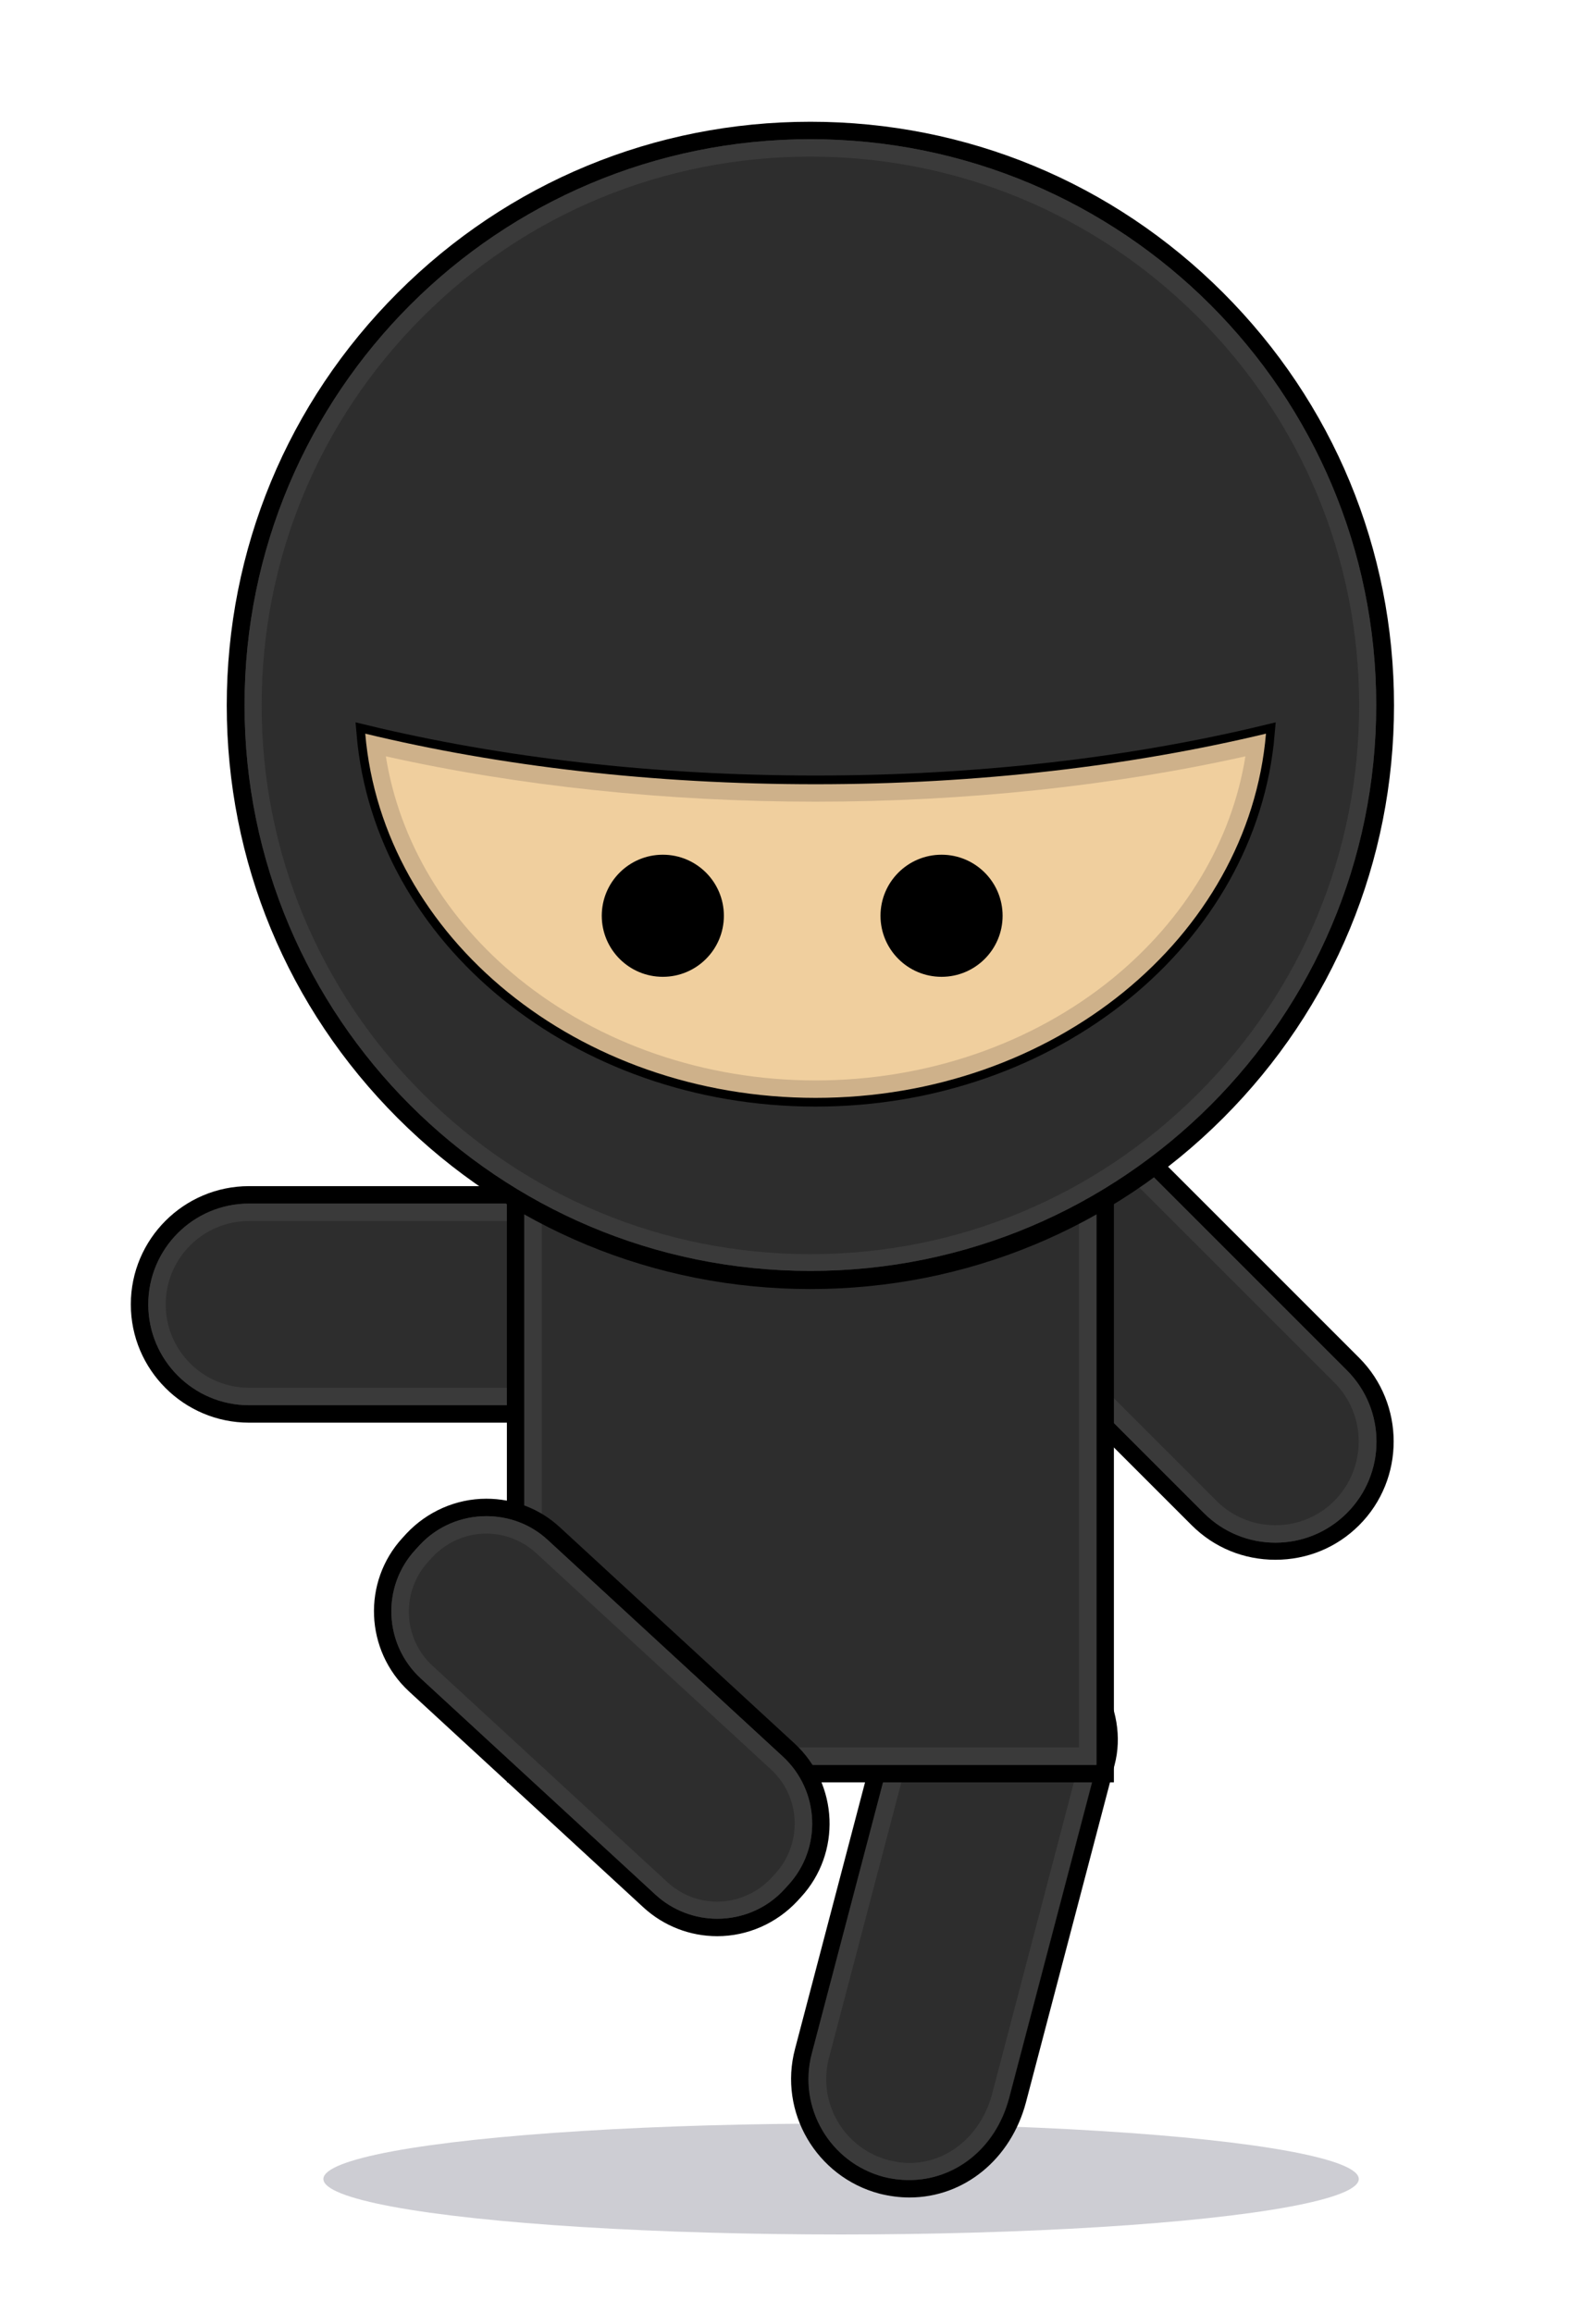<?xml version="1.0" encoding="utf-8"?>
<!-- Generator: Adobe Illustrator 19.2.0, SVG Export Plug-In . SVG Version: 6.00 Build 0)  -->
<svg version="1.1" id="Layer_2" xmlns="http://www.w3.org/2000/svg" xmlns:xlink="http://www.w3.org/1999/xlink" x="0px" y="0px"
	 viewBox="0 0 457.5 663" style="enable-background:new 0 0 457.5 663;" xml:space="preserve">
<style type="text/css">
	.st0{fill:#CDCDD3;}
	.st1{fill:#2D2D2D;}
	.st2{fill:#3A3A3A;}
	.st3{fill:#F0CF9E;}
	.st4{fill:none;stroke:#000000;stroke-width:5;stroke-miterlimit:10;}
	.st5{fill:#CEB18A;}
</style>
<ellipse class="st0" cx="241.1" cy="624.6" rx="148.4" ry="15.9"/>
<g>
	<path class="st1" d="M260.6,627.5c-2.7,0-5.3-0.3-7.9-1c-16.8-4.4-26.8-21.6-22.4-38.4l25.4-96.7c3.6-13.8,16.1-23.5,30.4-23.5
		c2.7,0,5.4,0.3,8,1c16.2,4.3,26.9,21.3,22.9,36.5l-25.4,96.7C287.6,617.3,275.2,627.5,260.6,627.5z"/>
	<path d="M286.1,470.3c2.4,0,4.9,0.3,7.4,1l0,0c15.5,4.1,24.7,19.9,21.2,33.4l-25.4,96.7c-3.9,14.7-15.7,23.5-28.6,23.5
		c-2.4,0-4.9-0.3-7.3-0.9l0,0c-15.5-4.1-24.7-19.9-20.6-35.4l25.4-96.7C261.5,479,273.2,470.3,286.1,470.3 M286.1,465.3
		c-15.4,0-28.9,10.4-32.8,25.3l-25.4,96.7c-4.8,18.1,6.1,36.7,24.2,41.5c2.8,0.7,5.7,1.1,8.6,1.1c15.7,0,29.1-11,33.4-27.3
		l25.4-96.7c2.1-7.9,0.6-16.7-4-24.2c-4.7-7.6-12.1-13.1-20.7-15.4C291.9,465.7,289,465.3,286.1,465.3L286.1,465.3z"/>
	<path class="st2" d="M286.1,475.3c2,0,4.1,0.3,6.1,0.8c12.3,3.2,20.6,16,17.6,27.3l-25.4,96.8c-3.1,11.8-12.7,19.8-23.7,19.8
		c-2,0-4-0.3-6-0.8c-12.8-3.4-20.4-16.5-17.1-29.2l25.4-96.7C265.7,482.7,275.2,475.3,286.1,475.3 M286.1,470.3
		c-12.8,0-24.6,8.6-28,21.6l-25.4,96.7c-4.1,15.5,5.2,31.3,20.6,35.4l0,0c2.4,0.6,4.9,0.9,7.3,0.9c12.9,0,24.7-8.9,28.6-23.5
		l25.4-96.7c3.6-13.5-5.7-29.4-21.2-33.4l0,0C291,470.7,288.5,470.3,286.1,470.3L286.1,470.3z"/>
</g>
<g>
	<path class="st1" d="M365.6,444.7c-8.4,0-16.3-3.3-22.2-9.2l-70.7-70.7c-12.3-12.3-12.3-32.2,0-44.5c5.9-5.9,13.8-9.2,22.2-9.2
		s16.3,3.3,22.2,9.2l70.7,70.7c12.3,12.3,12.3,32.2,0,44.5C381.9,441.4,374,444.7,365.6,444.7z"/>
	<path d="M294.9,313.6c7.4,0,14.8,2.8,20.5,8.5l70.7,70.7c11.3,11.3,11.3,29.6,0,40.9l0,0c-5.7,5.7-13.1,8.5-20.5,8.5
		s-14.8-2.8-20.5-8.5L274.4,363c-11.3-11.3-11.3-29.6,0-40.9l0,0C280.1,316.4,287.5,313.6,294.9,313.6 M294.9,308.6
		c-9.1,0-17.6,3.5-24,9.9s-9.9,14.9-9.9,24s3.5,17.6,9.9,24l70.7,70.7c6.4,6.4,14.9,9.9,24,9.9s17.6-3.5,24-9.9
		c13.2-13.2,13.2-34.8,0-48l-70.7-70.7C312.5,312.1,303.9,308.6,294.9,308.6L294.9,308.6z"/>
	<path class="st2" d="M294.9,318.6c6.4,0,12.4,2.5,16.9,7l70.7,70.7c9.3,9.3,9.3,24.5,0,33.9c-4.5,4.5-10.5,7-16.9,7
		s-12.4-2.5-16.9-7L278,359.5c-4.5-4.5-7-10.5-7-16.9s2.5-12.4,7-16.9S288.5,318.6,294.9,318.6 M294.9,313.6
		c-7.4,0-14.8,2.8-20.5,8.5l0,0c-11.3,11.3-11.3,29.6,0,40.9l70.7,70.7c5.7,5.7,13.1,8.5,20.5,8.5s14.8-2.8,20.5-8.5l0,0
		c11.3-11.3,11.3-29.6,0-40.9l-70.7-70.7C309.7,316.4,302.3,313.6,294.9,313.6L294.9,313.6z"/>
</g>
<g>
	<path class="st1" d="M71.4,405.3c-17.3,0-31.4-14.1-31.4-31.4s14.1-31.4,31.4-31.4h100c17.3,0,31.4,14.1,31.4,31.4
		s-14.1,31.4-31.4,31.4H71.4z"/>
	<path d="M171.4,345c16,0,28.9,13,28.9,28.9l0,0c0,16-13,28.9-28.9,28.9h-100c-16,0-28.9-13-28.9-28.9l0,0c0-16,13-28.9,28.9-28.9
		L171.4,345 M171.4,340h-100c-18.7,0-33.9,15.2-33.9,33.9c0,18.7,15.2,33.9,33.9,33.9h100c18.7,0,33.9-15.2,33.9-33.9
		C205.3,355.2,190.1,340,171.4,340L171.4,340z"/>
	<path class="st2" d="M171.4,350c13.2,0,23.9,10.7,23.9,23.9s-10.7,23.9-23.9,23.9h-100c-13.2,0-23.9-10.7-23.9-23.9
		c0-13.2,10.7-23.9,23.9-23.9L171.4,350 M171.4,345h-100c-16,0-28.9,13-28.9,28.9l0,0c0,16,13,28.9,28.9,28.9h100
		c16,0,28.9-13,28.9-28.9l0,0C200.3,357.9,187.3,345,171.4,345L171.4,345z"/>
</g>
<g>
	<rect x="147.8" y="339.1" class="st1" width="169" height="169.3"/>
	<path d="M314.3,341.6v164.3h-164V341.6H314.3 M319.3,336.6h-5h-164h-5v5v164.3v5h5h164h5v-5V341.6V336.6L319.3,336.6z"/>
	<path class="st2" d="M309.3,346.6v154.3h-154V346.6H309.3 M314.3,341.6h-164v164.3h164V341.6L314.3,341.6z"/>
</g>
<g>
	<path class="st1" d="M232.3,366.9c-90.8,0-164.7-73.9-164.7-164.7S141.5,37.5,232.3,37.5S397,111.4,397,202.2
		S323.1,366.9,232.3,366.9z"/>
	<path d="M232.3,39.9c89.6,0,162.2,72.6,162.2,162.2s-72.6,162.2-162.2,162.2S70.1,291.7,70.1,202.1S142.7,39.9,232.3,39.9
		 M232.3,34.9c-44.7,0-86.7,17.4-118.3,49s-49,73.6-49,118.3s17.4,86.7,49,118.3s73.6,49,118.3,49s86.7-17.4,118.3-49
		s49-73.6,49-118.3s-17.4-86.7-49-118.3S277,34.9,232.3,34.9L232.3,34.9z"/>
	<path class="st2" d="M232.3,44.9c42,0,81.5,16.4,111.2,46.1c29.7,29.7,46.1,69.2,46.1,111.2s-16.4,81.5-46.1,111.2
		c-29.7,29.7-69.2,46.1-111.2,46.1s-81.5-16.4-111.2-46.1S75,244.2,75,202.2s16.4-81.6,46.1-111.3C150.8,61.2,190.3,44.9,232.3,44.9
		 M232.3,39.9c-89.6,0-162.2,72.6-162.2,162.2s72.6,162.2,162.2,162.2s162.2-72.6,162.2-162.2S321.9,39.9,232.3,39.9L232.3,39.9z"/>
</g>
<g>
	<path class="st3" d="M233.8,224.8c-46.7,0-90.6-5.2-129.1-14.5c5,58.4,60.9,104.4,129.1,104.4s124.1-46,129.1-104.4
		C324.4,219.6,280.5,224.8,233.8,224.8z"/>
	<path class="st4" d="M233.8,224.8c-46.7,0-90.6-5.2-129.1-14.5c5,58.4,60.9,104.4,129.1,104.4s124.1-46,129.1-104.4
		C324.4,219.6,280.5,224.8,233.8,224.8z"/>
	<g>
		<path class="st5" d="M357,216.8c-3.9,24.3-17.3,46.7-38.1,63.7c-23.1,18.8-53.4,29.2-85.1,29.2c-31.7,0-61.9-10.4-85.1-29.2
			c-20.9-17-34.2-39.4-38.1-63.7c38,8.5,80.5,13,123.2,13C276.5,229.8,319,225.3,357,216.8 M362.9,210.3
			c-38.4,9.2-82.4,14.5-129.1,14.5c-46.7,0-90.6-5.2-129.1-14.5c5,58.4,60.9,104.4,129.1,104.4S357.9,268.7,362.9,210.3L362.9,210.3
			z"/>
	</g>
</g>
<circle cx="190" cy="262.5" r="17.5"/>
<circle cx="269.9" cy="262.5" r="17.5"/>
<g>
	<path class="st1" d="M205.6,552.6c-7.2,0-14.1-2.7-19.4-7.6l-67.3-62c-11.6-10.7-12.3-28.8-1.6-40.5l1.1-1.2
		c5.4-5.9,13.1-9.2,21-9.2c7.2,0,14.1,2.7,19.4,7.6l67.3,62c11.6,10.7,12.3,28.8,1.6,40.5l-1.1,1.2
		C221.2,549.2,213.5,552.6,205.6,552.6z"/>
	<path d="M139.4,434.6c6.3,0,12.7,2.3,17.7,6.9l67.3,62c10.6,9.8,11.3,26.3,1.5,36.9l-1.1,1.2c-5.1,5.6-12.2,8.4-19.2,8.4
		c-6.3,0-12.7-2.3-17.7-6.9l-67.3-62c-10.6-9.8-11.3-26.3-1.5-36.9l1.1-1.2C125.4,437.4,132.4,434.6,139.4,434.6 M139.4,429.6
		L139.4,429.6c-8.7,0-17,3.7-22.9,10l-1.1,1.2c-11.6,12.6-10.8,32.3,1.8,44l67.3,62c5.8,5.3,13.3,8.2,21.1,8.2c8.7,0,17-3.7,22.9-10
		l1.1-1.2c11.6-12.6,10.8-32.3-1.8-44l-67.3-62C154.8,432.5,147.3,429.6,139.4,429.6L139.4,429.6z"/>
	<path class="st2" d="M139.4,434.6v5c5.3,0,10.4,2,14.3,5.6l67.3,62c8.6,7.9,9.1,21.3,1.2,29.9l-1.1,1.2c-4,4.3-9.7,6.8-15.5,6.8
		c-5.3,0-10.4-2-14.3-5.6l-67.3-62c-8.6-7.9-9.1-21.3-1.2-29.9l1.1-1.2c4-4.3,9.6-6.8,15.5-6.8L139.4,434.6 M139.4,434.6
		c-7,0-14.1,2.8-19.2,8.4l-1.1,1.2c-9.8,10.6-9.1,27.1,1.5,36.9l67.3,62c5,4.6,11.4,6.9,17.7,6.9c7,0,14.1-2.8,19.2-8.4l1.1-1.2
		c9.8-10.6,9.1-27.1-1.5-36.9l-67.3-62C152.1,436.8,145.8,434.6,139.4,434.6L139.4,434.6z"/>
</g>
</svg>
